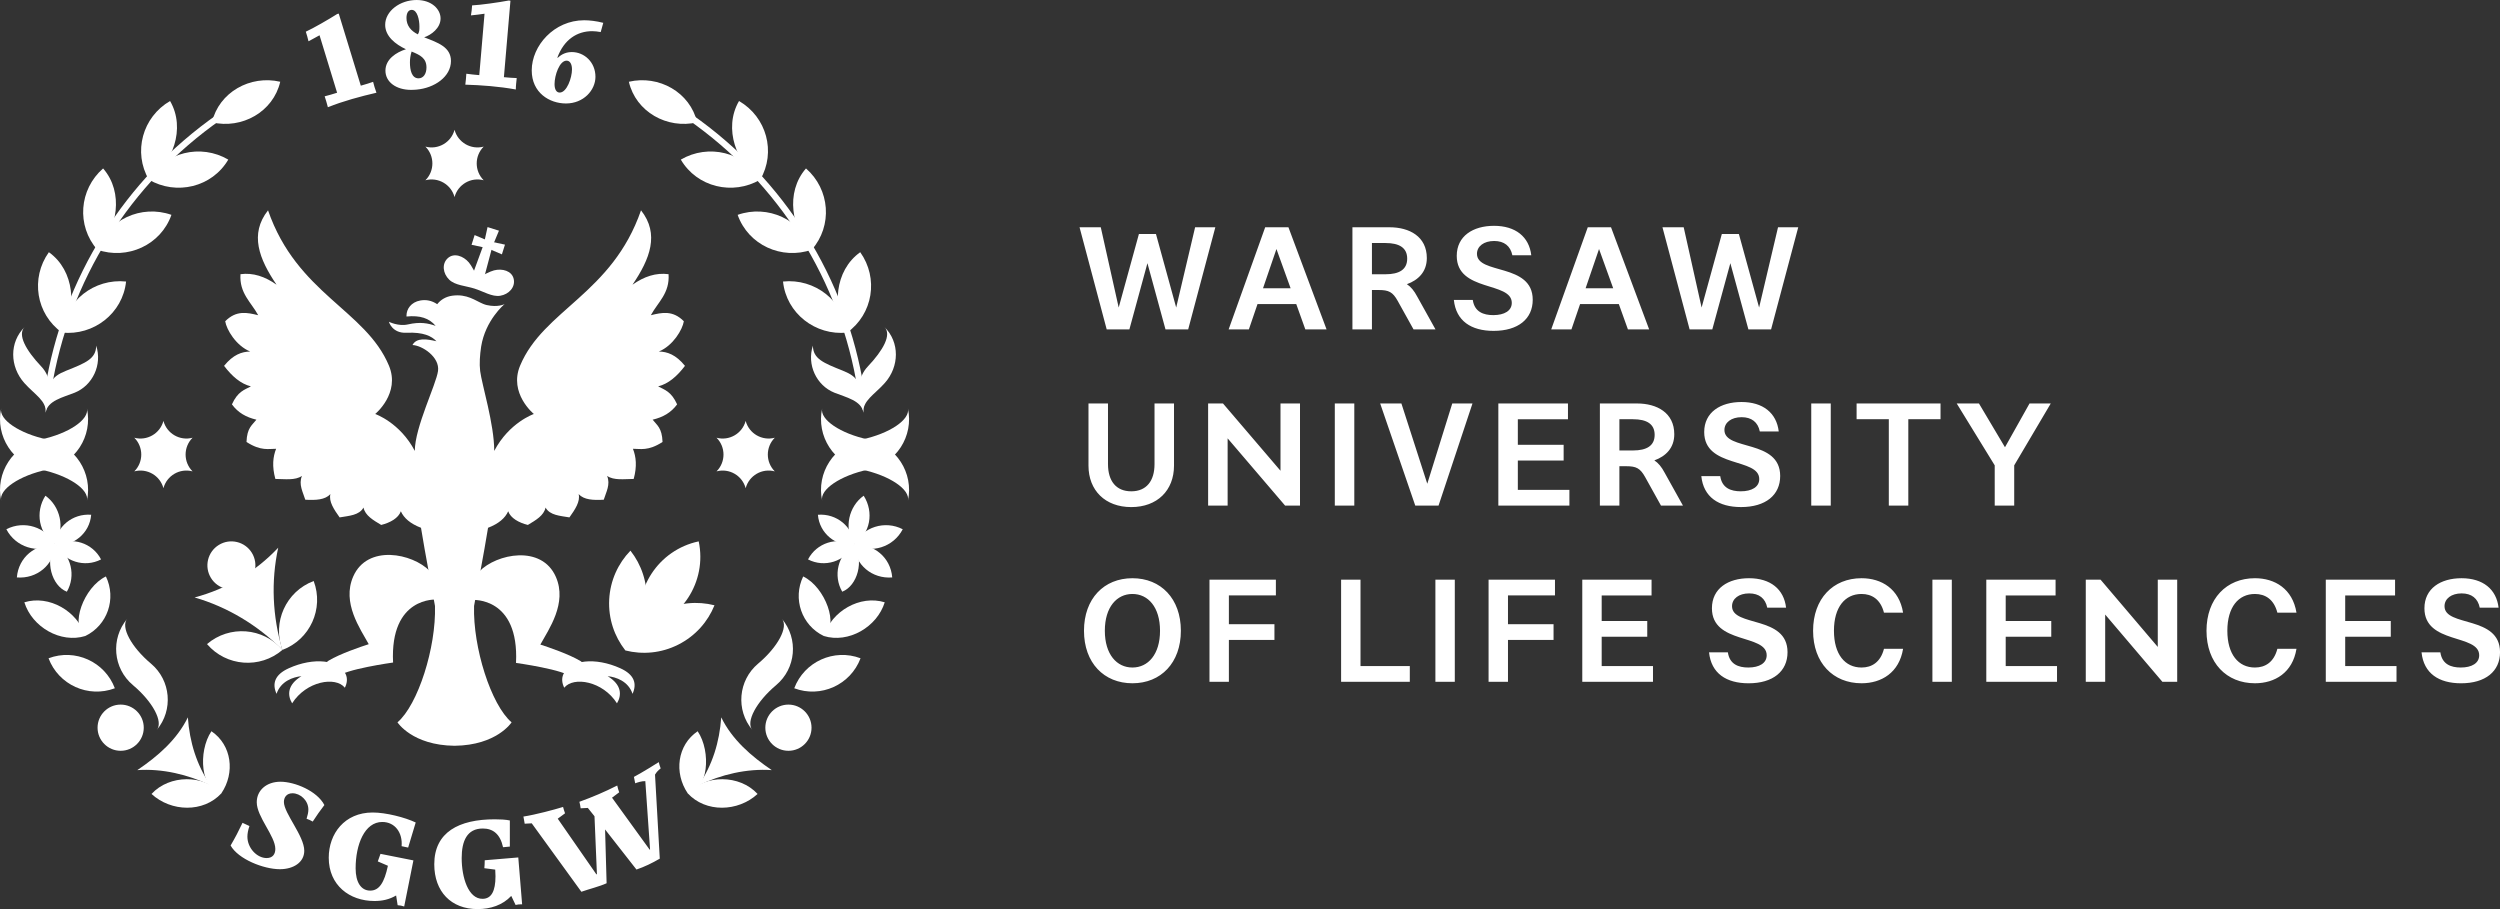 <?xml version="1.0" encoding="utf-8"?>
<!-- Generator: Adobe Illustrator 25.2.0, SVG Export Plug-In . SVG Version: 6.00 Build 0)  -->
<svg version="1.1" id="Warstwa_1" xmlns="http://www.w3.org/2000/svg" xmlns:xlink="http://www.w3.org/1999/xlink" x="0px" y="0px"
	 viewBox="0 0 1958 712" style="enable-background:new 0 0 1958 712;" xml:space="preserve">
<rect x="0" y="0" width="1958" height="712" fill="#333333" stroke="none"/>
<style type="text/css">
	.st0{fill:#ffffff;}
	.st1{fill-rule:evenodd;clip-rule:evenodd;fill:#ffffff;}
</style>
<g>
	<g>
		<g>
			<path class="st0" d="M37.01,367.78c-21.82,4.66-37.99,15.57-36.11,24.39c-4.66-21.82,9.26-43.3,31.08-47.95
				c21.81-4.65,37.97-15.57,36.11-24.38C72.77,341.65,58.85,363.12,37.01,367.78"/>
			<path class="st0" d="M31.99,367.78c21.82,4.66,37.99,15.57,36.11,24.39c4.66-21.82-9.26-43.3-31.08-47.95
				c-21.81-4.65-37.97-15.57-36.11-24.38C-3.77,341.65,10.15,363.12,31.99,367.78"/>
			<path class="st0" d="M674.99,367.78c21.82,4.66,37.99,15.57,36.11,24.39c4.66-21.82-9.26-43.3-31.08-47.95
				c-21.81-4.65-37.97-15.57-36.11-24.38C639.23,341.65,653.15,363.12,674.99,367.78"/>
			<path class="st0" d="M680.01,367.78c-21.83,4.66-37.99,15.57-36.11,24.39c-4.66-21.82,9.26-43.3,31.08-47.95
				c21.81-4.65,37.97-15.57,36.11-24.38C715.77,341.65,701.85,363.12,680.01,367.78"/>
			<path class="st0" d="M104.12,536.59c15.59,13.09,23.94,28.8,18.65,35.1c13.09-15.58,11.07-38.84-4.51-51.93
				c-15.57-13.08-23.92-28.79-18.65-35.1C86.5,500.23,88.52,523.49,104.12,536.59"/>
			<path class="st0" d="M607.88,536.59c-15.59,13.09-23.94,28.8-18.65,35.1c-13.09-15.58-11.07-38.84,4.52-51.93
				c15.57-13.08,23.92-28.79,18.65-35.1C625.5,500.23,623.48,523.49,607.88,536.59"/>
			<path class="st0" d="M164.82,615.06c-17.46-8.48-37.91-13.25-57.28-11.9c16.08-10.87,31.08-23.88,39.59-41.32
				C148.5,581.22,153.95,598.96,164.82,615.06"/>
			<path class="st0" d="M173.41,621.3c-14.1,15.34-39.4,14.63-54.74,0.53C132.76,606.5,159.65,606.53,173.41,621.3"/>
			<path class="st0" d="M173.4,621.28c10.83-16,8.19-37.75-7.81-48.58C154.77,588.7,157.25,619.55,173.4,621.28"/>
			<path class="st0" d="M66.79,498.12c-19.34,5.98-41.73-7.06-47.71-26.4C38.41,465.75,60.81,478.68,66.79,498.12"/>
			<path class="st0" d="M66.79,498.12c17.41-8.37,24.53-29.24,16.16-46.65C65.54,459.84,54.46,490.49,66.79,498.12"/>
			<path class="st0" d="M71.41,403.16c-1.14,14.58-14.08,25.06-28.66,23.91C43.9,412.49,56.83,402.01,71.41,403.16"/>
			<path class="st0" d="M43.44,426.76c-1.23,15.7-14.53,26.72-30.23,25.49C14.44,436.54,27.74,425.53,43.44,426.76"/>
			<path class="st0" d="M79.15,438.14c-12.98,6.72-28.96,1.65-35.68-11.34C56.45,420.08,72.43,425.15,79.15,438.14"/>
			<path class="st0" d="M43.41,426.72c-13.98,7.24-31.19,1.77-38.43-12.21C18.96,407.27,36.17,412.73,43.41,426.72"/>
			<path class="st0" d="M35.56,388.25c11.49,8.11,15.81,25.3,7.58,38.14C30.3,418.16,27.34,401.09,35.56,388.25"/>
			<path class="st0" d="M43.15,426.39c12.84,8.22,16.42,24.67,9.21,37.04c0.07-0.11,0.12,0.05,0,0
				C40.35,458.69,35,439.11,43.15,426.39"/>
			<path class="st0" d="M48.58,260.52c-20.37-14.53-24.84-42.64-10.31-63C58.64,212.04,60.26,241.54,48.58,260.52"/>
			<path class="st0" d="M48.48,260.48c24.88,2.59,47.67-15.1,50.26-39.99C73.86,217.9,51.07,235.59,48.48,260.48"/>
			<path class="st0" d="M76.21,195.6c-16.45-18.85-14.31-47.22,4.54-63.68C97.2,150.77,91.96,179.84,76.21,195.6"/>
			<path class="st0" d="M76.12,195.55c23.61,8.27,49.87-3.67,58.15-27.28C110.66,159.99,84.4,171.93,76.12,195.55"/>
			<path class="st0" d="M116.58,140.75c-12.55-21.64-5.02-49.09,16.62-61.64C145.75,100.75,135.05,128.28,116.58,140.75"/>
			<path class="st0" d="M116.5,140.67c21.6,12.63,49.65,5.93,62.29-15.67C157.19,112.37,129.13,119.07,116.5,140.67"/>
			<path class="st0" d="M19.41,255.99c-12.25,12.04-11.8,31.16-0.37,43.98c8.08,9.06,17.52,13.96,16.74,23.23l1.87-10.29
				c1.16-7.58,2.98-17.1-5.39-25.95C20.46,274.49,13.28,262.01,19.41,255.99"/>
			<path class="st0" d="M75.34,270.7c4.89,14.99-2.79,31.19-16.83,36.85c-9.01,3.63-21.43,6.22-22.73,15.66c0,0,0.02-1.65,0.34-5
				c1.74-18.18,3.42-22.95,15.69-27.86C67.21,284.2,75.22,281.04,75.34,270.7"/>
			<path class="st0" d="M165.99,95.83c5.48-23.55,29.94-37.27,53.49-31.8C214.01,87.58,189.54,101.31,165.99,95.83"/>
			<path class="st0" d="M35.6,321.22c0,0,0.22-2.84,0.63-4.42c0.76-2.91,3.39-7.52,4-11.34c13.56-85.37,61.28-161.78,133.03-211.9
				l-2.87-4.1C97.49,140.38,49.01,218.03,35.26,304.77c-0.6,3.8-1.77,7.43,0.11,12.98C35.92,319.38,35.6,321.22,35.6,321.22"/>
			<path class="st0" d="M112.59,569.93c0-9.99-8.1-18.09-18.09-18.09s-18.09,8.1-18.09,18.09c0,9.99,8.1,18.09,18.09,18.09
				S112.59,579.93,112.59,569.93"/>
			<path class="st0" d="M38.02,515.56c20.82-7.85,44.07,2.66,51.93,23.49C69.12,546.9,45.87,536.39,38.02,515.56"/>
			<path class="st0" d="M547.18,615.06c17.45-8.48,37.91-13.25,57.28-11.9c-16.08-10.87-31.08-23.88-39.59-41.32
				C563.49,581.22,558.05,598.96,547.18,615.06"/>
			<path class="st0" d="M538.59,621.3c14.1,15.34,39.4,14.63,54.74,0.53C579.24,606.5,552.35,606.53,538.59,621.3"/>
			<path class="st0" d="M538.59,621.28c-10.83-16-8.19-37.75,7.81-48.58C557.23,588.7,554.75,619.55,538.59,621.28"/>
			<path class="st0" d="M645.21,498.12c19.34,5.98,41.73-7.06,47.71-26.4C673.59,465.75,651.19,478.68,645.21,498.12"/>
			<path class="st0" d="M645.21,498.12c-17.41-8.37-24.53-29.24-16.16-46.65C646.46,459.84,657.54,490.49,645.21,498.12"/>
			<path class="st0" d="M640.59,403.16c1.14,14.58,14.08,25.06,28.66,23.91C668.1,412.49,655.17,402.01,640.59,403.16"/>
			<path class="st0" d="M668.56,426.76c1.23,15.7,14.53,26.72,30.23,25.49C697.56,436.54,684.26,425.53,668.56,426.76"/>
			<path class="st0" d="M632.85,438.14c12.98,6.72,28.96,1.65,35.68-11.34C655.55,420.08,639.57,425.15,632.85,438.14"/>
			<path class="st0" d="M668.59,426.72c13.98,7.24,31.19,1.77,38.43-12.21C693.04,407.27,675.83,412.73,668.59,426.72"/>
			<path class="st0" d="M676.44,388.25c-11.5,8.11-15.81,25.3-7.59,38.14C681.7,418.16,684.66,401.09,676.44,388.25"/>
			<path class="st0" d="M668.85,426.39c-12.84,8.22-16.42,24.67-9.21,37.04c-0.07-0.11-0.12,0.05,0,0
				C671.65,458.69,677,439.11,668.85,426.39"/>
			<path class="st0" d="M663.42,260.52c20.37-14.53,24.84-42.64,10.31-63C653.36,212.04,651.74,241.54,663.42,260.52"/>
			<path class="st0" d="M663.52,260.48c-24.89,2.59-47.67-15.1-50.26-39.99C638.14,217.9,660.93,235.59,663.52,260.48"/>
			<path class="st0" d="M635.79,195.6c16.45-18.85,14.31-47.22-4.54-63.68C614.8,150.77,620.04,179.84,635.79,195.6"/>
			<path class="st0" d="M635.88,195.55c-23.61,8.27-49.87-3.67-58.15-27.28C601.34,159.99,627.6,171.93,635.88,195.55"/>
			<path class="st0" d="M595.42,140.75c12.55-21.64,5.02-49.09-16.62-61.64C566.25,100.75,576.95,128.28,595.42,140.75"/>
			<path class="st0" d="M595.5,140.67c-21.6,12.63-49.65,5.93-62.29-15.67C554.81,112.37,582.87,119.07,595.5,140.67"/>
			<path class="st0" d="M692.59,255.99c12.25,12.04,11.8,31.16,0.37,43.98c-8.08,9.06-17.52,13.96-16.75,23.23l-1.87-10.29
				c-1.16-7.58-2.98-17.1,5.39-25.95C691.54,274.49,698.72,262.01,692.59,255.99"/>
			<path class="st0" d="M636.66,270.7c-4.89,14.99,2.79,31.19,16.83,36.85c9.01,3.63,21.43,6.22,22.72,15.66c0,0-0.02-1.65-0.34-5
				c-1.74-18.18-3.42-22.95-15.69-27.86C644.79,284.2,636.78,281.04,636.66,270.7"/>
			<path class="st0" d="M546.01,95.83c-5.48-23.55-29.94-37.27-53.49-31.8C497.99,87.58,522.46,101.31,546.01,95.83"/>
			<path class="st0" d="M676.4,321.22c0,0-0.22-2.84-0.63-4.42c-0.76-2.91-3.39-7.52-4-11.34
				c-13.56-85.37-61.28-161.78-133.03-211.9l2.87-4.1c72.89,50.91,121.37,128.57,135.12,215.31c0.6,3.8,1.77,7.43-0.11,12.98
				C676.08,319.38,676.4,321.22,676.4,321.22"/>
			<path class="st0" d="M599.41,569.93c0-9.99,8.1-18.09,18.09-18.09c9.99,0,18.09,8.1,18.09,18.09c0,9.99-8.1,18.09-18.09,18.09
				C607.51,588.03,599.41,579.93,599.41,569.93"/>
			<path class="st0" d="M673.98,515.56c-20.82-7.85-44.07,2.66-51.93,23.49C642.88,546.9,666.13,536.39,673.98,515.56"/>
		</g>
		<g>
			<path class="st0" d="M378.82,141.18c-7.28-7.28-7.28-19.07,0-26.35c-9.94,2.66-20.16-3.23-22.82-13.17
				c-2.66,9.94-12.88,15.84-22.82,13.17c7.28,7.28,7.28,19.07,0,26.35c9.94-2.66,20.16,3.24,22.82,13.18
				C358.66,144.41,368.88,138.51,378.82,141.18"/>
			<path class="st0" d="M606.82,369.18c-7.28-7.28-7.28-19.07,0-26.35c-9.94,2.66-20.16-3.24-22.82-13.17
				c-2.66,9.94-12.88,15.84-22.82,13.17c7.28,7.28,7.28,19.08,0,26.35c9.94-2.66,20.16,3.24,22.82,13.18
				C586.66,372.41,596.88,366.51,606.82,369.18"/>
			<path class="st0" d="M150.82,369.18c-7.28-7.28-7.28-19.07,0-26.35c-9.94,2.66-20.16-3.24-22.82-13.17
				c-2.66,9.94-12.88,15.84-22.82,13.17c7.28,7.28,7.28,19.08,0,26.35c9.94-2.66,20.16,3.24,22.82,13.18
				C130.66,372.41,140.88,366.51,150.82,369.18"/>
			<path class="st0" d="M341.95,469.57c0,0-36.65-2.67-34.09,49.32c0,0-38.6,5.34-43.87,11.46c-8.13,8.87-15.43-7.7-6.57-12.97
				c9.08-5.4,24.76-10.73,31.37-12.86c-6.64-12.09-21.13-32.35-12.19-52.92c11.08-25.51,46.48-18.29,60.02-4.36L341.95,469.57z"/>
			<path class="st0" d="M370.05,469.88c0,0,36.65-2.67,34.09,49.32c0,0,38.6,5.34,43.87,11.46c8.13,8.87,15.43-7.7,6.57-12.97
				c-9.08-5.4-24.76-10.73-31.37-12.86c6.64-12.09,21.13-32.35,12.19-52.92c-11.08-25.51-46.48-18.29-60.02-4.36L370.05,469.88z"/>
			<path class="st0" d="M324.88,353.16c-11.65-22.25-31.03-28.93-31.03-28.93s19.82-16.17,10.78-37.83
				c-18.25-43.74-72.04-56.16-94.71-121.67c-14.65,18.56-7.01,38.13,6.68,58.26c-8.99-6.39-18.36-9.57-28.25-8.25
				c-1.03,14.98,8.43,22.04,13.87,32.14c-8.57-2.09-17.14-4.07-25.84,4.73c1.02,6.46,8.34,19.08,19.57,23.71
				c-6.62,0.12-13.36,2.44-20.46,11.22c6.19,8.17,13.04,14.09,21.03,16.08c-5.1,2.71-10.3,3.95-14.88,14.09
				c4.82,6.56,11.15,10.09,19.18,11.99c-3.24,4.22-7.37,6.23-7.76,17.45c11.37,7.38,17.66,5.26,23.19,5.34
				c-2.47,6.26-3.31,13.68-0.6,23.62c7.42,0.05,15.52,1.32,20.83-2.38c-2.75,6.73,0.74,12.58,2.62,18.66
				c8.31,0.44,15.44,0.13,19.68-4.41c-1.48,5.75,2.88,12.18,7.21,18.25c7.32-1.25,15.36-1.6,18.7-7.71
				c1.28,6.27,7.66,9.9,13.86,13.62c7.02-1.75,13.52-5.32,15.39-10.71c2.37,5.32,7.4,9.72,15.79,12.94
				c3.47,21.45,8.43,46.65,10.95,61.25c0.96,32.46-13.29,77.38-29.38,91.12c0,0,11.53,17.98,44.64,18.35l0.05,0l0.05,0
				c33.11-0.37,44.64-18.35,44.64-18.35c-16.1-13.74-30.34-58.67-29.39-91.12c2.52-14.6,7.48-39.8,10.95-61.25
				c8.39-3.23,13.42-7.62,15.79-12.94c1.87,5.39,8.37,8.96,15.39,10.71c6.2-3.72,12.59-7.35,13.86-13.62
				c3.34,6.1,11.39,6.45,18.7,7.71c4.33-6.07,8.7-12.5,7.21-18.25c4.24,4.55,11.38,4.85,19.68,4.41c1.88-6.08,5.38-11.93,2.62-18.66
				c5.31,3.7,13.41,2.43,20.83,2.38c2.71-9.94,1.87-17.36-0.6-23.62c5.54-0.08,11.82,2.04,23.19-5.34
				c-0.39-11.22-4.52-13.23-7.76-17.45c8.02-1.9,14.36-5.42,19.18-11.99c-4.58-10.14-9.78-11.38-14.88-14.09
				c8-1.98,14.85-7.91,21.03-16.08c-7.1-8.78-13.84-11.1-20.46-11.22c11.23-4.63,18.55-17.26,19.57-23.71
				c-8.7-8.8-17.28-6.82-25.84-4.73c5.44-10.1,14.9-17.17,13.87-32.14c-9.9-1.32-19.26,1.87-28.25,8.25
				c13.7-20.14,21.33-39.7,6.68-58.26c-22.67,65.5-76.46,77.92-94.71,121.67c-9.04,21.66,10.78,37.83,10.78,37.83
				s-19.38,6.68-31.03,28.93c0-21.02-9.7-51.95-11.03-62.58c-0.71-5.73-0.19-12.63,0.77-19.07c3.3-20.69,17.95-33,18.41-33.38
				c-0.29,0.15-5.26,2.77-14.06,0.78c-0.91-0.2-1.81-0.51-2.71-0.88c-6.17-2.49-12.62-8.02-24.23-6.44
				c-5.03,0.69-8.99,3.14-11.64,6.44c-0.06,0.07-0.1,0.15-0.16,0.22c-4.32-2.92-8.79-3.68-13.16-2.92
				c-7.34,1.27-10.91,6.79-10.91,11.83l0,0.73c10.79-1.05,17.78,1.33,22.84,7.34c-5.82-2.08-12.21-3.34-21.63-1.16
				c-7.55,1.75-15-2.08-15-2.08s2.46,9.18,13.85,8.63c13.09-0.63,19.66,2.62,23.4,6.65c-7.51-1.75-15.59-3.04-18.77,2.95
				c7.56,0.32,21.51,9.38,20,20.34C341.62,301.19,324.88,334.67,324.88,353.16"/>
			<path class="st0" d="M226.19,523.37c-11.15,5.03-13.15,12.15-9.61,20.01l0.02,0.01c3.3-9.9,12.97-13.16,19.48-13.81
				c-11.08,6.76-11.14,14.85-7.27,21.29l-0.03,0c11.08-17.49,34.13-21.29,41.32-12.24l-0.07,0.13c1.85-3.59,2.25-7.38,0.76-10.67
				C265.66,516.68,245.68,514.57,226.19,523.37"/>
			<path class="st0" d="M485.81,523.37c11.15,5.03,13.15,12.15,9.61,20.01l-0.02,0.01c-3.3-9.9-12.97-13.16-19.48-13.81
				c11.08,6.76,11.14,14.85,7.28,21.29l0.03,0c-11.08-17.49-34.13-21.29-41.32-12.24l0.07,0.13c-1.85-3.59-2.25-7.38-0.76-10.67
				C446.34,516.68,466.32,514.57,485.81,523.37"/>
			<path class="st1" d="M373.79,218.98c3.15-3.35,10.46-6.54,13.09-7.22c6.52-1.7,14.05,0.37,15.46,6.75
				c1.41,6.38-3.75,12.03-10.62,13.13c-6.3,1.01-13.16-3.43-20.14-5.63c-6.98-2.2-15.14-2.51-19.73-6.94
				c-5-4.84-5.99-12.43-1.17-16.85c4.82-4.42,12.18-1.8,16.54,3.34C368.97,207.62,373.13,214.42,373.79,218.98"/>
			<polygon class="st0" points="377.2,224.8 367.66,221.79 378.97,190.97 385.62,193.07 			"/>
			<polygon class="st0" points="381.85,177.85 390.79,180.67 385.62,193.07 378.97,190.97 			"/>
			<polygon class="st0" points="369.32,191.73 371.73,184.1 383.24,189 381.57,194.32 			"/>
			<polygon class="st0" points="395.49,191.59 393.09,199.22 381.57,194.32 383.24,189 			"/>
			<path class="st0" d="M547.23,424c6.69,31.66-13.55,62.76-45.21,69.46C495.32,461.79,515.57,430.7,547.23,424"/>
			<path class="st0" d="M531.3,504.83c13.36-6.76,23.08-17.89,28.29-30.77c-13.47-3.42-28.19-2.18-41.55,4.6
				c-6.04,3.07-11.33,7.01-15.8,11.6c2.38-5.94,3.84-12.38,4.19-19.15c0.76-14.97-4.09-28.93-12.67-39.84
				c-9.65,9.99-15.88,23.39-16.64,38.34c-0.76,14.97,4.08,28.89,12.64,39.8c0,0.02,0,0.02,0.02,0.03c0.01,0.01,0.01,0.01,0.03,0
				C503.24,512.84,517.94,511.61,531.3,504.83"/>
			<path class="st0" d="M221.22,509c-15.06-17.57-41.52-19.61-59.09-4.55C177.19,522.02,203.65,524.06,221.22,509"/>
			<path class="st0" d="M221.19,509.02c-8.14-21.67,2.82-45.83,24.49-53.97C253.82,476.71,242.86,500.88,221.19,509.02"/>
			<path class="st0" d="M152.41,467.92c25.63,7.45,49.41,21.64,68.77,41.1c-7.86-26.3-8.98-53.98-3.28-80.05
				C200.12,447.84,177.49,461.3,152.41,467.92"/>
			<path class="st0" d="M191.06,458.83c8.85-5.43,11.63-17,6.2-25.85c-5.43-8.85-17-11.63-25.85-6.2c-8.85,5.43-11.63,17-6.2,25.86
				C170.63,461.48,182.21,464.26,191.06,458.83"/>
		</g>
		<g>
			<path class="st0" d="M438.34,72.5c5.62,0,9.64-11.65,9.64-18.17c0-3.82-1.41-6.83-4.22-6.83c-5.62,0-9.44,11.55-9.44,18.38
				C434.32,70.09,435.83,72.5,438.34,72.5 M443.26,81.04c-12.85,0-26.81-8.33-26.81-25.91c0-19.28,17.47-39.26,41.07-39.26
				c4.12,0,9.54,0.6,14.96,2.01l-2.01,7.23c-2.31-0.4-4.52-0.7-6.63-0.7c-11.85,0-22.09,6.53-27.31,20.69l0.3,0.2
				c3.41-3.31,7.23-4.52,11.05-4.52c9.64,0,18.48,7.83,18.48,19.38C466.35,70.59,457.11,81.04,443.26,81.04 M364.43,66.31
				c0.4-2.91,0.6-5.56,0.8-8.57c3.31,0.5,6.73,0.8,10.14,1.1l4.12-48.1c-3.31,0.6-7.33,0.9-10.64,1.31c0.4-2.51,0.8-5.22,0.9-7.83
				c6.43-0.3,20.79-2.31,28.72-3.82l1.31,0.2l-5.12,59.85c3.32,0.3,6.73,0.6,10.04,0.7c-0.3,3.01-0.7,5.92-0.7,8.94
				C390.84,67.68,376.76,66.66,364.43,66.31 M327.78,61.35c3.82,0,6.23-3.51,6.23-8.53c0-7.23-4.92-9.74-11.65-12.45
				c-1,3.31-1.3,5.93-1.3,8.44C321.05,54.93,322.46,61.35,327.78,61.35 M327.28,26.91c1.21-1.91,1.21-3.71,1.21-6.13
				c0-5.22-1.61-13.05-6.02-13.05c-2.51,0-4.12,2.31-4.12,6.33C318.34,19.98,321.75,24.2,327.28,26.91 M326.17,70.19
				c-1.41,0.1-2.31,0.2-4.22,0.2c-11.65,0-20.08-6.12-20.08-15.06s8.43-14.36,16.07-16.77c-8.23-3.82-16.27-10.14-16.27-19.08
				C301.67,8.64,313.32,0,326.27,0c11.85,0,18.78,7.23,18.78,14.46c0,7.53-7.33,12.95-12.85,14.76
				c10.84,4.22,20.99,7.63,20.99,18.58C353.18,60.05,340.33,68.99,326.17,70.19 M256.79,83.97c-0.7-2.91-1.61-5.72-2.51-8.53
				c3.21-0.8,6.53-1.81,9.74-2.81l-13.76-45.01c-2.91,1.71-5.83,3.11-8.64,4.72c-0.6-2.51-1.31-5.12-2.11-7.53
				c5.92-2.71,17.77-9.54,24.6-13.86l1.2-0.3l17.27,56.45c3.21-0.9,8.01-2.36,9.64-3.01c0.75,2.88,1.31,5.02,2.61,8.53
				C282.09,75.58,268.74,79.19,256.79,83.97"/>
		</g>
		<g>
			<path class="st0" d="M416.46,644.83c-1.6,0-4.01,0.3-5.52,0.3l-1-5.6c9.27-1.41,24.24-5.41,31.06-7.53
				c0.23,0.9,0.94,3.46,1.54,4.97c-2.21,1.51-3.31,2.61-5.72,4.21l30.29,43.64l0.4-0.2l-1.9-45.34l-5.22-6.52
				c-1.61,0-4.01,0.3-5.62,0.3c-0.2-1.7-0.6-3.71-1-5.11c10.33-3.71,19.61-7.67,29.65-12.74c0.33,1.68,0.94,3.81,1.54,5.32
				c-2.11,1.5-3.31,2.51-5.62,4.21l29.49,40.73l0.3-0.1l-3.72-53.59c-2.71-0.1-6.08,0.99-7.92,1.7c-0.29-1.41-0.63-3.5-1-5.02
				c6.39-3.34,18.04-10.66,19.46-11.57c0.17,1.2,0.92,3.26,1.5,4.91c-1.83,1.47-3.03,2.58-4.44,4.87l3.73,65.82
				c-6.02,3.51-12.04,6.42-18.26,8.53l-24.58-31.4l1.2,42.13c-5.61,2.57-13.55,4.48-19.77,6.68L416.46,644.83z M400.41,701.67
				c-6.72,7.22-16.25,10.33-26.38,10.33c-20.66,0-33.91-13.64-33.91-35.11c0-25.18,19.36-35.21,47.35-35.21
				c4.11,0,8.53,0.2,11.84,0.9v20.46l-5.32,0.5c-2.31-10.53-8.02-14.65-15.85-14.65c-12.34,0-16.55,9.73-16.55,23.17
				c0,15.05,5.12,32.1,16.45,31.9c6.82-0.1,10.03-6.02,10.03-17.66c0-1.6-0.1-3.31-0.2-5.22c-2.81-0.4-6.72-0.8-8.53-1.1
				c0.2-1.91,0.3-4.31,0.3-6.22l26.28-2.21l3.01,36.71c-1.81-0.1-3.41,0.1-5.12,0.5L400.41,701.67z M293.28,705.67
				c-19.56,0-35.81-12.34-35.81-33.91c0-18.76,12.34-35.41,34.41-35.41c10.33,0,25.28,3.81,33.7,7.82l-5.92,19.66l-5.12-1.1
				c0.9-10.33-5.02-18.96-15.15-18.96c-13.84,0-20.86,17.66-20.86,36.31c0,10.73,4.11,17.45,11.44,17.45
				c7.02,0,11.03-6.22,13.84-19.46c-2.61-1.2-6.32-2.71-7.92-3.41c0.7-1.81,1.5-4.01,2.11-5.92l25.78,5.12l-7.22,36.11
				c-1.6-0.6-3.41-0.9-5.12-1l-1.2-7.62C304.92,704.47,299.4,705.67,293.28,705.67 M219.23,680.76c-12.84,0-32.7-7.93-38.62-18.56
				c3.41-5.82,6.52-11.74,9.33-17.76c1.81,0.9,3.61,1.71,5.42,2.51c-1.1,3.21-1.6,6.02-1.6,8.33c0,8.93,7.52,16.75,15.05,16.75
				c4.82,0,6.82-3.11,6.82-7.12c0-10.13-14.54-25.08-14.54-36.61c0-9.33,7.62-16.05,18.56-16.05c11.24,0,28.69,7.22,34.41,18.26
				c-3.21,4.21-6.32,8.53-9.13,12.94c-1.5-0.9-3.11-1.61-4.82-2.21c0.9-2.81,1.4-5.22,1.4-7.22c0-7.12-6.32-12.74-12.44-12.74
				c-4.61,0-6.72,3.21-6.72,6.82c0,8.83,15.95,26.58,15.95,38.22C238.29,675.44,229.76,680.76,219.23,680.76"/>
		</g>
	</g>
</g>
<g>
	<g>
		<g>
			<path class="st0" d="M1914.55,474.8c0-5.94,5.41-10.05,13.4-10.05c7.77,0,12.72,3.88,14.19,11.2h14.75
				c-1.69-14.52-12.27-23.09-29.04-23.09c-16.32,0-29.04,8-29.04,23.54c0,28.46,42.89,19.89,42.89,36.8c0,6.17-5.74,9.6-14.41,9.6
				c-7.66,0-14.64-2.51-15.99-11.88h-14.75c1.69,16.46,13.51,24.23,30.96,24.23c19.14,0,30.51-9.37,30.51-24.34
				C1958,481.77,1914.55,491.26,1914.55,474.8 M1836.76,521.66v-22.97h35.69v-12.34h-35.69v-20h39.06V454h-54.26v80h55.39v-12.34
				H1836.76z M1766.07,522.8c-12.94,0-21.61-10.28-21.61-28.8c0-18.52,8.67-28.8,21.61-28.8c7.99,0,14.86,4.11,17.56,14.63h14.97
				c-3.04-18.63-16.89-26.97-32.53-26.97c-22.29,0-37.94,16-37.94,41.14c0,25.14,15.65,41.14,37.94,41.14
				c15.65,0,29.5-8.34,32.53-26.97h-14.97C1780.93,518.69,1774.06,522.8,1766.07,522.8 M1689.97,454v52.68l-44.8-52.68h-11.59v80
				h15.2v-52.69l44.81,52.69h11.59v-80H1689.97z M1570.87,521.66v-22.97h35.68v-12.34h-35.68v-20h39.06V454h-54.26v80h55.39v-12.34
				H1570.87z M1513.46,534h15.2v-80h-15.2V534z M1457.96,522.8c-12.95,0-21.61-10.28-21.61-28.8c0-18.52,8.67-28.8,21.61-28.8
				c7.99,0,14.86,4.11,17.56,14.63h14.97c-3.04-18.63-16.89-26.97-32.54-26.97c-22.29,0-37.94,16-37.94,41.14
				c0,25.14,15.65,41.14,37.94,41.14c15.65,0,29.49-8.34,32.54-26.97h-14.97C1472.82,518.69,1465.95,522.8,1457.96,522.8
				 M1356.53,474.8c0-5.94,5.4-10.05,13.4-10.05c7.77,0,12.72,3.88,14.18,11.2h14.75c-1.69-14.52-12.27-23.09-29.04-23.09
				c-16.32,0-29.04,8-29.04,23.54c0,28.46,42.89,19.89,42.89,36.8c0,6.17-5.74,9.6-14.41,9.6c-7.66,0-14.63-2.51-15.99-11.88h-14.75
				c1.69,16.46,13.51,24.23,30.96,24.23c19.14,0,30.51-9.37,30.51-24.34C1399.99,481.77,1356.53,491.26,1356.53,474.8
				 M1254.44,521.66v-22.97h35.69v-12.34h-35.69v-20h39.06V454h-54.26v80h55.38v-12.34H1254.44z M1217.86,466.34V454h-52.01v80h15.2
				v-32.8h35.69v-12.34h-35.69v-22.52H1217.86z M1124.2,534h15.2v-80h-15.2V534z M1065.55,521.66V454h-15.2v80h53.81v-12.34H1065.55
				z M999.27,466.34V454h-52.01v80h15.2v-32.8h35.68v-12.34h-35.68v-22.52H999.27z M886.92,522.8c-12.27,0-21.61-10.28-21.61-28.8
				c0-18.52,9.34-28.8,21.61-28.8c12.27,0,21.61,10.28,21.61,28.8C908.53,512.51,899.19,522.8,886.92,522.8 M886.92,452.86
				c-22.29,0-37.94,16-37.94,41.14c0,25.14,15.65,41.14,37.94,41.14c22.29,0,37.94-16,37.94-41.14
				C924.86,468.86,909.21,452.86,886.92,452.86"/>
			<path class="st0" d="M1606.16,316h-16.63l-19.23,34.29L1549.92,316h-17.42l29.76,48.46V396h15.27v-31.54L1606.16,316z
				 M1519.83,316h-65.74v12.34h25.23V396h15.27v-67.66h25.23V316z M1418.57,396h15.28v-80h-15.28V396z M1350.57,336.8
				c0-5.95,5.43-10.06,13.46-10.06c7.81,0,12.79,3.89,14.26,11.2h14.82c-1.7-14.51-12.33-23.09-29.19-23.09
				c-16.41,0-29.19,8-29.19,23.54c0,28.46,43.11,19.89,43.11,36.8c0,6.17-5.77,9.6-14.48,9.6c-7.69,0-14.71-2.52-16.07-11.89h-14.82
				c1.7,16.46,13.58,24.23,31.11,24.23c19.24,0,30.66-9.37,30.66-24.34C1394.24,343.77,1350.57,353.26,1350.57,336.8 M1268.31,352.8
				v-24.46h10.64c10.86,0,16.97,3.77,16.97,12.23c0,8.46-6.11,12.23-16.97,12.23H1268.31z M1303.72,370.17
				c-2.38-4.46-4.86-7.54-8.03-9.6c8.94-3.2,15.61-9.71,15.61-20.46c0-16.91-13.69-24.11-29.19-24.11h-29.08v80h15.28v-30.86h5.32
				c7.92,0,10.98,1.6,14.82,8.46l12.45,22.4h17.2L1303.72,370.17z M1188.77,383.66v-22.97h35.87v-12.34h-35.87v-20h39.26V316h-54.53
				v80h55.66v-12.34H1188.77z M1137.41,316l-19.57,62.86L1097.58,316h-16.63l27.49,80h18.22l26.59-80H1137.41z M1045.42,396h15.27
				v-80h-15.27V396z M1002.88,316v52.69L957.85,316H946.2v80h15.28v-52.69L1006.5,396h11.66v-80H1002.88z M904.22,316v47.54
				c0,13.14-6.34,21.26-18.22,21.26c-11.88,0-18.22-8.11-18.22-21.26V316h-15.28v48.69c0,19.43,13.12,32.46,33.49,32.46
				c20.37,0,33.49-13.03,33.49-32.46V316H904.22z"/>
			<path class="st0" d="M1392.55,178l-14.82,62.86l-15.84-57.6h-13.35l-15.84,57.6L1318.67,178h-16.63l21.27,80h17.76l14.14-51.89
				l14.14,51.89h17.76l21.27-80H1392.55z M1241.84,225.77l10.52-30.74l11.09,30.74H1241.84z M1274.99,258h16.63l-29.87-80h-18.22
				l-28.63,80h15.84l6.79-19.88h30.32L1274.99,258z M1156.76,198.8c0-5.94,5.43-10.06,13.46-10.06c7.81,0,12.79,3.89,14.26,11.2
				h14.82c-1.7-14.51-12.33-23.08-29.19-23.08c-16.41,0-29.19,8-29.19,23.54c0,28.46,43.11,19.89,43.11,36.8
				c0,6.17-5.77,9.6-14.48,9.6c-7.69,0-14.71-2.52-16.07-11.89h-14.82c1.7,16.46,13.58,24.23,31.11,24.23
				c19.23,0,30.66-9.37,30.66-24.35C1200.43,205.77,1156.76,215.26,1156.76,198.8 M1074.5,214.8v-24.46h10.64
				c10.86,0,16.97,3.77,16.97,12.23c0,8.46-6.11,12.23-16.97,12.23H1074.5z M1109.91,232.17c-2.38-4.46-4.86-7.54-8.03-9.6
				c8.94-3.2,15.61-9.72,15.61-20.46c0-16.91-13.69-24.11-29.19-24.11h-29.08v80h15.28v-30.86h5.32c7.92,0,10.98,1.6,14.82,8.46
				l12.45,22.4h17.2L1109.91,232.17z M989.19,225.77l10.52-30.74l11.09,30.74H989.19z M1022.34,258h16.63l-29.87-80h-18.21
				l-28.63,80h15.84l6.79-19.88h30.32L1022.34,258z M936.01,178l-14.82,62.86l-15.84-57.6H892l-15.84,57.6L862.13,178H845.5
				l21.27,80h17.76l14.14-51.89L912.82,258h17.76l21.27-80H936.01z"/>
		</g>
	</g>
</g>
</svg>
